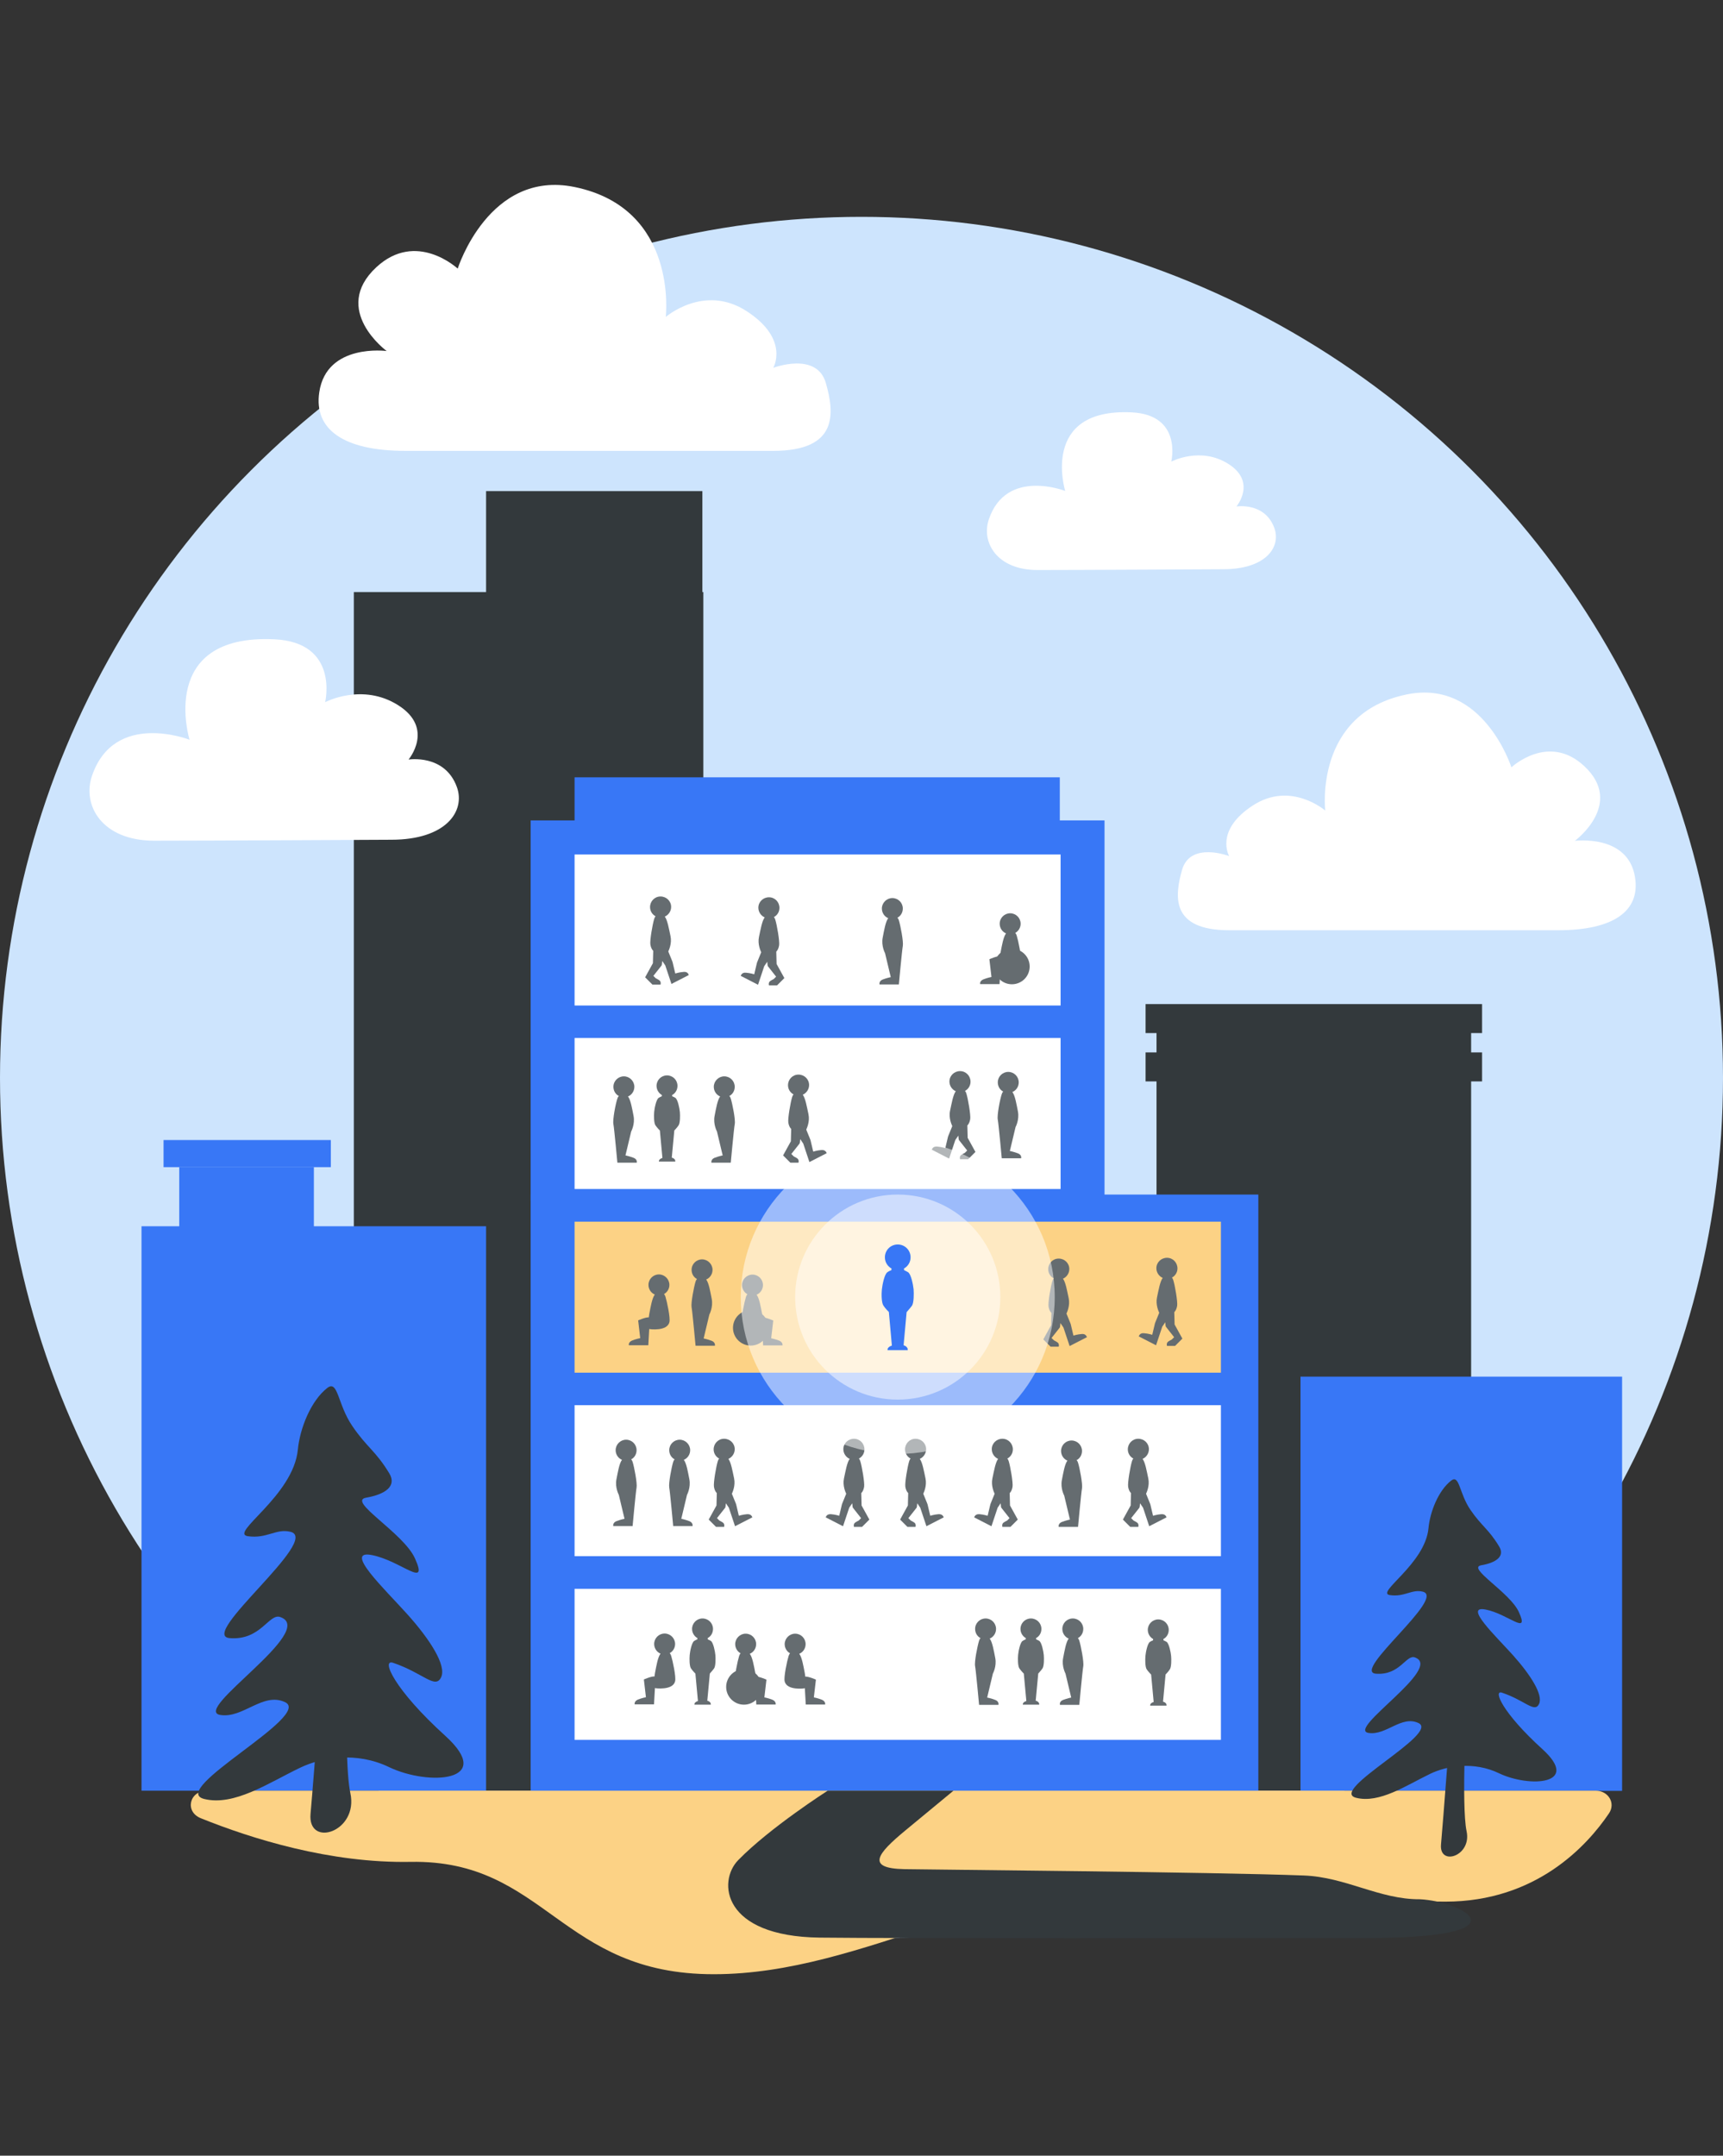 <svg width="403" height="504" viewBox="0 0 403 504" fill="none" xmlns="http://www.w3.org/2000/svg">
<rect x="0" y="0" width="403" height="504" fill="#333333" stroke="none"/>
<ellipse cx="201.5" cy="252" rx="201.5" ry="201.302" fill="#CDE4FD"/>
<g clip-path="url(#clip0)">
<path d="M144.959 346.126H64.105V418.707H144.959V346.126Z" fill="#33393C"/>
<path d="M164.505 138.424H82.761V349.313H164.505V138.424Z" fill="#33393C"/>
<path d="M164.282 114.823H113.693V146.241H164.282V114.823Z" fill="#33393C"/>
<path d="M344.09 238.126H270.505V418.671H344.09V238.126Z" fill="#33393C"/>
<path d="M346.649 246.054H267.946V252.834H346.649V246.054Z" fill="#33393C"/>
<path d="M346.649 234.754H267.946V241.534H346.649V234.754Z" fill="#33393C"/>
<path d="M113.693 286.698H33.099V418.67H113.693V286.698Z" fill="#3877F6"/>
<path d="M379.399 321.857H304.182V418.706H379.399V321.857Z" fill="#3877F6"/>
<path d="M73.414 272.877H41.926V290.476H73.414V272.877Z" fill="#3877F6"/>
<path d="M77.383 266.542H38.254V272.878H77.383V266.542Z" fill="#3877F6"/>
<path d="M258.34 191.812H124.115V280.769H258.34V191.812Z" fill="#3877F6"/>
<path d="M247.881 181.735H134.389V192.998H247.881V181.735Z" fill="#3877F6"/>
<path d="M294.316 279.288H124.115V419.262H294.316V279.288Z" fill="#3877F6"/>
<path d="M46.966 425.1C43.146 423.56 44.285 418.669 48.404 418.669H373.266C376.155 418.669 377.953 421.57 376.334 423.962C371.201 431.548 359.281 444.604 338.044 444.604C317.831 444.604 300.102 438.157 277.997 438.195C233.898 438.269 202.224 461.536 167.027 461.573C131.014 461.647 127.638 434.749 96.039 435.305C77.229 435.651 58.938 429.927 46.966 425.1Z" fill="#FCD285"/>
<path d="M285.563 371.47H134.389V406.778H285.563V371.47Z" fill="white"/>
<path d="M285.563 328.528H134.389V363.837H285.563V328.528Z" fill="white"/>
<path d="M285.563 285.624H134.389V320.932H285.563V285.624Z" fill="#FCD285"/>
<path d="M248.066 242.682H134.389V277.991H248.066V242.682Z" fill="white"/>
<path d="M248.066 199.779H134.389V235.087H248.066V199.779Z" fill="white"/>
<path d="M193.583 418.669C193.583 418.669 180.119 427.265 172.664 434.897C167.806 439.862 168.881 452.718 191.691 453.014C210.458 453.237 287.047 453.089 318.758 453.126C358.258 453.163 342.161 444.53 332.11 444.048C322.689 444.122 314.79 438.861 304.961 438.491C283.635 437.676 217.542 437.12 211.534 437.009C202.447 436.824 205.154 433.415 211.793 427.932C219.174 421.818 223.003 418.669 223.003 418.669H193.583Z" fill="#33393C"/>
<path d="M286.083 133.088C286.083 133.088 252.257 133.273 242.688 133.273C233.12 133.273 229.448 126.752 231.302 121.38C235.382 109.376 249.142 114.785 249.142 114.785C249.142 114.785 243.171 95.408 264.645 96.409C276.625 96.964 273.954 107.931 273.954 107.931C273.954 107.931 280.779 104.3 287.344 108.487C293.983 112.711 289.198 118.416 289.198 118.416C289.198 118.416 295.837 117.342 298.062 123.455C299.657 127.827 296.171 133.088 286.083 133.088Z" fill="white"/>
<path d="M287.492 217.489C287.492 217.489 351.471 217.489 364.452 217.489C377.433 217.489 383.627 212.969 382.44 205.226C380.919 194.926 368.346 196.593 368.346 196.593C368.346 196.593 380.066 187.96 370.534 179.105C362.152 171.288 353.51 179.402 353.51 179.402C353.51 179.402 346.909 158.691 329.032 162.359C307.26 166.805 309.968 189.516 309.968 189.516C309.968 189.516 301.92 182.514 293.018 188.331C284.006 194.185 287.492 200.15 287.492 200.15C287.492 200.15 278.405 196.667 276.477 203.373C274.733 209.523 273.769 217.489 287.492 217.489Z" fill="white"/>
<path d="M180.861 105.412C180.861 105.412 109.316 105.412 94.815 105.412C80.313 105.412 73.377 100.373 74.675 91.704C76.382 80.181 90.438 82.071 90.438 82.071C90.438 82.071 77.346 72.438 87.99 62.508C97.374 53.765 107.054 62.805 107.054 62.805C107.054 62.805 114.361 39.611 134.389 43.724C158.756 48.726 155.715 74.105 155.715 74.105C155.715 74.105 164.727 66.287 174.667 72.771C184.756 79.329 180.861 85.998 180.861 85.998C180.861 85.998 191.061 82.108 193.175 89.592C195.14 96.52 196.179 105.412 180.861 105.412Z" fill="white"/>
<path d="M91.514 196.333C91.514 196.333 48.305 196.555 36.066 196.555C23.826 196.555 19.153 188.256 21.527 181.364C26.756 166.063 44.337 172.954 44.337 172.954C44.337 172.954 36.696 148.205 64.142 149.464C79.423 150.168 76.048 164.173 76.048 164.173C76.048 164.173 84.764 159.542 93.183 164.914C101.676 170.324 95.556 177.585 95.556 177.585C95.556 177.585 104.05 176.215 106.869 184.032C108.871 189.59 104.421 196.333 91.514 196.333Z" fill="white"/>
<path d="M343.025 397.805C343.025 397.805 341.763 422.272 343.025 428.127C344.288 433.982 336.569 436.41 337.045 431.221C337.522 426.033 339.356 401.542 339.356 401.542L343.025 397.805Z" fill="#33393C"/>
<path d="M334.543 414.704C338.475 412.824 344.741 411.776 350.602 414.585C357.75 418.012 369.925 417.251 360.728 408.92C351.531 400.59 349.077 394.997 351.34 395.759C356.749 397.591 358.917 400.542 359.965 398.4C361.014 396.258 357.916 391.498 353.866 386.976C349.816 382.478 342.215 375.29 347.481 376.313C352.746 377.337 357.821 382.573 355.248 376.885C353.151 372.267 342.978 366.555 346.456 365.96C349.935 365.365 352.031 363.866 350.65 361.581C348.172 357.463 346.599 356.892 343.931 353.013C341.262 349.109 341.381 344.659 339.428 346.158C336.449 348.467 334.472 353.441 334.114 357.297C333.328 365.698 321.606 372.434 325.085 372.934C328.539 373.434 330.159 371.506 332.756 372.125C338.403 373.457 316.055 390.832 321.797 391.308C327.443 391.76 328.873 386.786 330.922 387.5C337.784 389.904 314.816 404.351 320.105 405.16C324.203 405.802 327.801 400.971 331.78 402.851C336.902 405.255 310.599 418.655 317.174 420.321C322.654 421.701 328.873 417.441 334.543 414.704Z" fill="#33393C"/>
<path d="M81.945 372.025C81.945 372.025 79.979 410.112 81.945 419.227C83.91 428.341 71.894 432.12 72.635 424.043C73.377 415.966 76.233 377.842 76.233 377.842L81.945 372.025Z" fill="#33393C"/>
<path d="M70.188 413.298C75.269 410.853 83.391 409.482 90.995 413.15C100.267 417.596 116.03 416.595 104.124 405.814C92.218 395.032 89.029 387.771 91.959 388.771C98.969 391.142 101.787 394.995 103.16 392.18C104.532 389.401 100.489 383.213 95.26 377.397C89.993 371.543 80.165 362.243 86.989 363.577C93.813 364.911 100.378 371.691 97.04 364.318C94.332 358.353 81.129 350.943 85.617 350.165C90.104 349.387 92.849 347.46 91.069 344.496C87.842 339.161 85.802 338.42 82.39 333.381C78.941 328.343 79.089 322.563 76.567 324.489C72.71 327.49 70.15 333.937 69.668 338.902C68.63 349.794 53.46 358.501 57.985 359.168C62.473 359.798 64.55 357.316 67.925 358.131C75.232 359.872 46.265 382.398 53.72 382.991C61.027 383.584 62.881 377.137 65.551 378.064C74.416 381.176 44.707 399.886 51.532 400.96C56.836 401.813 61.509 395.551 66.664 397.959C73.303 401.072 39.218 418.448 47.749 420.597C54.796 422.338 62.844 416.818 70.188 413.298Z" fill="#33393C"/>
<path d="M210.236 215.155C210.162 214.895 210.05 214.71 209.902 214.562C210.681 214.154 211.163 213.339 211.163 212.413C211.163 211.042 210.05 209.968 208.715 209.968C207.38 209.968 206.267 211.079 206.267 212.413C206.267 213.413 206.861 214.303 207.751 214.673C207.12 215.488 206.786 217.526 206.453 219.23C206.082 221.157 207.009 222.861 207.009 222.861L208.344 228.456C208.344 228.456 207.417 228.641 206.453 229.011C205.525 229.382 205.711 230.16 205.711 230.16H210.236C210.236 230.16 210.977 222.12 211.163 221.157C211.348 220.157 210.607 216.34 210.236 215.155Z" fill="#656C70"/>
<path d="M230.004 228.975C230.931 228.604 231.896 228.419 231.896 228.419L231.413 224.269C231.413 224.269 233.157 223.491 233.898 223.565C233.935 223.306 233.973 223.047 234.01 222.787C234.343 221.046 234.677 219.045 235.308 218.23C234.418 217.86 233.824 216.97 233.824 215.97C233.824 214.599 234.937 213.525 236.272 213.525C237.644 213.525 238.72 214.636 238.72 215.97C238.72 216.896 238.201 217.711 237.459 218.119C237.607 218.267 237.719 218.489 237.793 218.712C238.164 219.897 238.98 223.713 238.72 224.677C238.201 226.9 234.047 226.307 234.047 226.307C234.047 226.307 234.047 226.27 234.01 226.159C233.898 227.937 233.787 230.086 233.787 230.086H229.262C229.262 230.123 229.04 229.382 230.004 228.975Z" fill="#656C70"/>
<path d="M236.68 230.123C238.974 230.123 240.834 228.265 240.834 225.973C240.834 223.681 238.974 221.823 236.68 221.823C234.386 221.823 232.526 223.681 232.526 225.973C232.526 228.265 234.386 230.123 236.68 230.123Z" fill="#656C70"/>
<path d="M174.482 227.418C175.483 227.492 176.41 227.789 176.41 227.789L177.041 225.121C177.078 225.01 177.115 224.936 177.152 224.825L178.042 222.639C177.931 222.379 177.152 220.786 177.523 219.045C177.894 217.341 178.228 215.303 178.858 214.488C178.005 214.117 177.375 213.228 177.375 212.228C177.375 210.857 178.487 209.782 179.86 209.782C181.232 209.782 182.308 210.894 182.308 212.265C182.308 213.191 181.788 214.006 181.01 214.414C181.158 214.562 181.269 214.784 181.343 215.044C181.714 216.229 182.382 220.045 182.233 221.009C182.122 221.675 181.9 222.157 181.566 222.491C181.566 223.009 181.64 225.38 181.64 225.38L183.457 228.678L181.751 230.382H179.86C179.86 230.382 179.674 229.826 180.045 229.456C180.231 229.271 180.972 228.9 180.972 228.9L181.529 228.344L179.6 225.899C179.563 225.788 179.526 225.714 179.526 225.603L179.452 224.862C179.081 225.418 178.747 225.899 178.747 225.899L177.301 230.234L173.258 228.159C173.295 228.085 173.48 227.307 174.482 227.418Z" fill="#656C70"/>
<path d="M159.869 227.233C158.867 227.307 157.94 227.603 157.94 227.603L157.31 224.936C157.273 224.824 157.235 224.75 157.198 224.639L156.308 222.453C156.42 222.194 157.198 220.601 156.827 218.859C156.457 217.155 156.123 215.117 155.492 214.302C156.345 213.932 156.976 213.043 156.976 212.042C156.976 210.671 155.863 209.597 154.491 209.597C153.119 209.597 152.043 210.708 152.043 212.079C152.043 213.006 152.562 213.821 153.341 214.228C153.193 214.376 153.082 214.599 153.007 214.858C152.636 216.044 151.969 219.86 152.117 220.823C152.228 221.49 152.451 221.972 152.785 222.305C152.785 222.824 152.711 225.195 152.711 225.195L150.893 228.492L152.599 230.197H154.491C154.491 230.197 154.676 229.641 154.305 229.27C154.12 229.085 153.378 228.715 153.378 228.715L152.822 228.159L154.75 225.714C154.788 225.603 154.825 225.528 154.825 225.417L154.899 224.676C155.27 225.232 155.604 225.714 155.604 225.714L157.05 230.049L161.093 227.974C161.056 227.863 160.907 227.122 159.869 227.233Z" fill="#656C70"/>
<path d="M170.921 256.836C170.847 256.577 170.736 256.392 170.588 256.243C171.366 255.836 171.849 255.021 171.849 254.094C171.849 252.724 170.736 251.649 169.401 251.649C168.065 251.649 166.953 252.761 166.953 254.094C166.953 255.095 167.546 255.984 168.436 256.355C167.806 257.17 167.472 259.207 167.138 260.912C166.767 262.838 167.695 264.543 167.695 264.543L169.03 270.137C169.03 270.137 168.103 270.322 167.138 270.693C166.211 271.063 166.396 271.841 166.396 271.841H170.921C170.921 271.841 171.663 263.802 171.849 262.838C172.071 261.838 171.292 258.022 170.921 256.836Z" fill="#656C70"/>
<path d="M144.403 256.836C144.477 256.577 144.588 256.392 144.736 256.243C143.958 255.836 143.475 255.021 143.475 254.094C143.475 252.724 144.588 251.649 145.923 251.649C147.258 251.649 148.371 252.761 148.371 254.094C148.371 255.095 147.778 255.984 146.888 256.355C147.518 257.17 147.852 259.207 148.186 260.912C148.557 262.838 147.629 264.543 147.629 264.543L146.294 270.137C146.294 270.137 147.221 270.322 148.186 270.693C149.15 271.063 148.927 271.841 148.927 271.841H144.403C144.403 271.841 143.661 263.802 143.475 262.838C143.253 261.838 143.995 258.022 144.403 256.836Z" fill="#656C70"/>
<path d="M234.306 255.799C234.381 255.539 234.492 255.354 234.64 255.206C233.861 254.798 233.379 253.983 233.379 253.057C233.379 251.686 234.492 250.612 235.827 250.612C237.199 250.612 238.275 251.723 238.275 253.057C238.275 254.057 237.681 254.946 236.791 255.317C237.422 256.132 237.756 258.17 238.089 259.874C238.46 261.801 237.533 263.505 237.533 263.505L236.198 269.099C236.198 269.099 237.125 269.285 238.089 269.655C239.054 270.026 238.831 270.804 238.831 270.804H234.306C234.306 270.804 233.565 262.764 233.379 261.801C233.157 260.8 233.898 256.984 234.306 255.799Z" fill="#656C70"/>
<path d="M158.719 263.098C159.09 262.542 159.09 260.837 159.016 259.985C158.942 259.133 158.534 257.095 157.977 256.688C157.718 256.54 157.458 256.391 157.235 256.317C157.235 256.132 157.198 256.021 157.198 256.021C157.977 255.613 158.459 254.798 158.459 253.872C158.459 252.501 157.347 251.427 156.011 251.427C154.639 251.427 153.564 252.538 153.564 253.872C153.564 254.798 154.083 255.613 154.825 256.021C154.825 256.021 154.788 256.132 154.788 256.317C154.565 256.391 154.268 256.54 154.046 256.688C153.489 257.058 153.081 259.096 153.007 259.985C152.933 260.837 152.933 262.542 153.304 263.098C153.675 263.653 154.342 264.32 154.342 264.32L154.936 270.73C153.972 271.026 154.12 271.582 154.12 271.582H155.01H157.05H157.94C157.94 271.582 158.088 270.915 157.124 270.656L157.718 264.32C157.681 264.32 158.348 263.69 158.719 263.098Z" fill="#656C70"/>
<path d="M192.136 268.877C191.135 268.951 190.208 269.248 190.208 269.248L189.577 266.58C189.54 266.469 189.503 266.395 189.466 266.284L188.576 264.098C188.687 263.838 189.466 262.245 189.095 260.504C188.724 258.8 188.39 256.762 187.76 255.947C188.613 255.576 189.243 254.687 189.243 253.687C189.243 252.316 188.131 251.241 186.758 251.241C185.386 251.241 184.31 252.353 184.31 253.724C184.31 254.65 184.83 255.465 185.609 255.873C185.46 256.021 185.349 256.243 185.275 256.503C184.904 257.688 184.236 261.504 184.385 262.468C184.496 263.134 184.718 263.616 185.052 263.95C185.052 264.468 184.978 266.839 184.978 266.839L183.161 270.137L184.867 271.841H186.758C186.758 271.841 186.944 271.285 186.573 270.915C186.387 270.73 185.646 270.359 185.646 270.359L185.089 269.803L187.018 267.358C187.055 267.247 187.092 267.173 187.092 267.062L187.166 266.321C187.537 266.877 187.871 267.358 187.871 267.358L189.317 271.693L193.36 269.618C193.323 269.544 193.138 268.803 192.136 268.877Z" fill="#656C70"/>
<path d="M219.174 268.062C220.175 268.136 221.103 268.432 221.103 268.432L221.733 265.765C221.77 265.654 221.807 265.579 221.844 265.468L222.735 263.282C222.623 263.023 221.844 261.43 222.215 259.689C222.586 257.984 222.92 255.946 223.55 255.131C222.697 254.761 222.067 253.872 222.067 252.871C222.067 251.5 223.18 250.426 224.552 250.426C225.924 250.426 227 251.538 227 252.908C227 253.835 226.48 254.65 225.702 255.057C225.85 255.205 225.961 255.428 226.035 255.687C226.406 256.873 227.074 260.689 226.926 261.652C226.814 262.319 226.592 262.801 226.258 263.134C226.258 263.653 226.332 266.024 226.332 266.024L228.149 269.322L226.443 271.026H224.552C224.552 271.026 224.366 270.47 224.737 270.1C224.923 269.914 225.665 269.544 225.665 269.544L226.221 268.988L224.292 266.543C224.255 266.432 224.218 266.358 224.218 266.246L224.144 265.505C223.773 266.061 223.439 266.543 223.439 266.543L221.993 270.878L217.95 268.803C217.987 268.729 218.135 267.988 219.174 268.062Z" fill="#656C70"/>
<path d="M162.688 299.629C162.762 299.37 162.873 299.185 163.021 299.037C162.243 298.629 161.76 297.814 161.76 296.888C161.76 295.517 162.873 294.442 164.208 294.442C165.543 294.442 166.656 295.554 166.656 296.888C166.656 297.888 166.063 298.777 165.173 299.148C165.803 299.963 166.137 302.001 166.471 303.705C166.841 305.631 165.914 307.336 165.914 307.336L164.579 312.93C164.579 312.93 165.506 313.116 166.471 313.486C167.398 313.857 167.212 314.635 167.212 314.635H162.688C162.688 314.635 161.946 306.595 161.76 305.631C161.575 304.631 162.317 300.815 162.688 299.629Z" fill="#656C70"/>
<path d="M182.271 313.449C181.343 313.078 180.379 312.893 180.379 312.893L180.861 308.743C180.861 308.743 179.118 307.965 178.376 308.04C178.339 307.78 178.302 307.521 178.265 307.261C177.931 305.52 177.597 303.519 176.967 302.704C177.857 302.334 178.45 301.445 178.45 300.444C178.45 299.073 177.338 297.999 176.003 297.999C174.667 297.999 173.555 299.111 173.555 300.444C173.555 301.371 174.074 302.186 174.816 302.593C174.667 302.741 174.556 302.964 174.482 303.186C174.111 304.372 173.295 308.188 173.555 309.151C174.074 311.374 178.228 310.781 178.228 310.781C178.228 310.781 178.228 310.744 178.265 310.633C178.376 312.411 178.488 314.56 178.488 314.56H183.012C183.012 314.597 183.198 313.856 182.271 313.449Z" fill="#656C70"/>
<path d="M175.595 314.597C177.889 314.597 179.749 312.739 179.749 310.447C179.749 308.156 177.889 306.298 175.595 306.298C173.3 306.298 171.441 308.156 171.441 310.447C171.441 312.739 173.3 314.597 175.595 314.597Z" fill="#656C70"/>
<path d="M147.852 313.411C148.779 313.04 149.743 312.855 149.743 312.855L149.261 308.706C149.261 308.706 151.005 307.928 151.746 308.002C151.783 307.742 151.82 307.483 151.858 307.224C152.191 305.482 152.525 303.482 153.156 302.667C152.266 302.296 151.672 301.407 151.672 300.406C151.672 299.036 152.785 297.961 154.12 297.961C155.455 297.961 156.568 299.073 156.568 300.406C156.568 301.333 156.049 302.148 155.307 302.555C155.455 302.704 155.566 302.926 155.641 303.148C156.012 304.334 156.827 308.15 156.568 309.113C156.049 311.336 151.895 310.743 151.895 310.743C151.895 310.743 151.895 310.706 151.858 310.595C151.746 312.374 151.635 314.522 151.635 314.522H147.11C147.073 314.559 146.888 313.819 147.852 313.411Z" fill="#656C70"/>
<path d="M252.999 311.893C251.998 311.967 251.071 312.263 251.071 312.263L250.44 309.596C250.403 309.485 250.366 309.411 250.329 309.299L249.439 307.113C249.55 306.854 250.329 305.261 249.958 303.52C249.587 301.815 249.253 299.778 248.623 298.962C249.476 298.592 250.106 297.703 250.106 296.702C250.106 295.332 248.994 294.257 247.621 294.257C246.249 294.257 245.174 295.369 245.174 296.739C245.174 297.666 245.693 298.481 246.472 298.888C246.323 299.037 246.212 299.259 246.138 299.518C245.767 300.704 245.099 304.52 245.248 305.483C245.359 306.15 245.581 306.632 245.915 306.965C245.915 307.484 245.841 309.855 245.841 309.855L244.024 313.153L245.73 314.857H247.621C247.621 314.857 247.807 314.301 247.436 313.931C247.25 313.745 246.509 313.375 246.509 313.375L245.952 312.819L247.881 310.374C247.918 310.263 247.955 310.189 247.955 310.077L248.029 309.336C248.4 309.892 248.734 310.374 248.734 310.374L250.18 314.709L254.223 312.634C254.186 312.56 254.001 311.782 252.999 311.893Z" fill="#656C70"/>
<path d="M267.575 311.707C268.577 311.781 269.504 312.078 269.504 312.078L270.134 309.41C270.171 309.299 270.209 309.225 270.246 309.114L271.136 306.928C271.025 306.669 270.246 305.075 270.617 303.334C270.987 301.63 271.321 299.592 271.952 298.777C271.099 298.406 270.468 297.517 270.468 296.517C270.468 295.146 271.581 294.072 272.953 294.072C274.325 294.072 275.401 295.183 275.401 296.554C275.401 297.48 274.882 298.295 274.103 298.703C274.251 298.851 274.363 299.073 274.437 299.333C274.808 300.518 275.475 304.334 275.327 305.298C275.216 305.965 274.993 306.446 274.659 306.78C274.659 307.298 274.733 309.67 274.733 309.67L276.551 312.967L274.845 314.671H272.953C272.953 314.671 272.768 314.116 273.139 313.745C273.324 313.56 274.066 313.189 274.066 313.189L274.622 312.634L272.694 310.188C272.656 310.077 272.619 310.003 272.619 309.892L272.545 309.151C272.174 309.707 271.84 310.188 271.84 310.188L270.394 314.523L266.351 312.448C266.388 312.374 266.574 311.596 267.575 311.707Z" fill="#656C70"/>
<path d="M147.963 341.791C147.889 341.532 147.778 341.346 147.629 341.198C148.408 340.791 148.89 339.976 148.89 339.049C148.89 337.678 147.778 336.604 146.443 336.604C145.107 336.604 143.995 337.716 143.995 339.049C143.995 340.05 144.588 340.939 145.478 341.309C144.848 342.124 144.514 344.162 144.18 345.867C143.809 347.793 144.736 349.497 144.736 349.497L146.072 355.092C146.072 355.092 145.144 355.277 144.18 355.648C143.253 356.018 143.438 356.796 143.438 356.796H147.963C147.963 356.796 148.705 348.756 148.89 347.793C149.076 346.793 148.334 342.94 147.963 341.791Z" fill="#656C70"/>
<path d="M252.146 341.977C252.072 341.718 251.961 341.533 251.812 341.384C252.591 340.977 253.073 340.162 253.073 339.236C253.073 337.865 251.961 336.79 250.626 336.79C249.253 336.79 248.178 337.902 248.178 339.236C248.178 340.236 248.771 341.125 249.661 341.496C249.031 342.311 248.697 344.348 248.363 346.053C247.992 347.979 248.919 349.684 248.919 349.684L250.255 355.278C250.255 355.278 249.327 355.464 248.363 355.834C247.436 356.205 247.621 356.983 247.621 356.983H252.146C252.146 356.983 252.888 348.943 253.073 347.979C253.259 346.979 252.517 343.126 252.146 341.977Z" fill="#656C70"/>
<path d="M157.458 341.792C157.532 341.532 157.643 341.347 157.792 341.199C157.013 340.791 156.531 339.976 156.531 339.05C156.531 337.679 157.643 336.605 158.979 336.605C160.314 336.605 161.427 337.716 161.427 339.05C161.427 340.05 160.833 340.94 159.943 341.31C160.573 342.125 160.907 344.163 161.241 345.867C161.612 347.794 160.685 349.498 160.685 349.498L159.35 355.093C159.35 355.093 160.277 355.278 161.241 355.648C162.168 356.019 161.983 356.797 161.983 356.797H157.458C157.458 356.797 156.716 348.757 156.531 347.794C156.345 346.793 157.087 342.94 157.458 341.792Z" fill="#656C70"/>
<path d="M174.741 354.018C173.74 354.092 172.813 354.389 172.813 354.389L172.182 351.721C172.145 351.61 172.108 351.536 172.071 351.425L171.181 349.239C171.292 348.98 172.071 347.386 171.7 345.645C171.329 343.941 170.995 341.903 170.365 341.088C171.218 340.717 171.849 339.828 171.849 338.828C171.849 337.457 170.736 336.383 169.364 336.383C167.991 336.383 166.916 337.494 166.916 338.865C166.916 339.791 167.435 340.606 168.214 341.014C168.065 341.162 167.954 341.384 167.88 341.644C167.509 342.829 166.842 346.645 166.99 347.609C167.101 348.276 167.324 348.757 167.657 349.091C167.657 349.609 167.583 351.981 167.583 351.981L165.766 355.278L167.472 356.982H169.364C169.364 356.982 169.549 356.427 169.178 356.056C168.993 355.871 168.251 355.5 168.251 355.5L167.695 354.945L169.623 352.499C169.66 352.388 169.697 352.314 169.697 352.203L169.772 351.462C170.142 352.018 170.476 352.499 170.476 352.499L171.923 356.834L175.965 354.759C175.928 354.685 175.78 353.944 174.741 354.018Z" fill="#656C70"/>
<path d="M219.508 354.018C218.506 354.092 217.579 354.389 217.579 354.389L216.949 351.721C216.912 351.61 216.875 351.536 216.837 351.425L215.947 349.239C216.059 348.98 216.837 347.386 216.467 345.645C216.096 343.941 215.762 341.903 215.131 341.088C215.984 340.717 216.615 339.828 216.615 338.828C216.615 337.457 215.502 336.383 214.13 336.383C212.758 336.383 211.682 337.494 211.682 338.865C211.682 339.791 212.201 340.606 212.98 341.014C212.832 341.162 212.721 341.384 212.646 341.644C212.276 342.829 211.608 346.645 211.756 347.609C211.868 348.276 212.09 348.757 212.424 349.091C212.424 349.609 212.35 351.981 212.35 351.981L210.532 355.278L212.238 356.982H214.13C214.13 356.982 214.315 356.427 213.945 356.056C213.759 355.871 213.017 355.5 213.017 355.5L212.461 354.945L214.39 352.499C214.427 352.388 214.464 352.314 214.464 352.203L214.538 351.462C214.909 352.018 215.243 352.499 215.243 352.499L216.689 356.834L220.732 354.759C220.695 354.685 220.509 353.944 219.508 354.018Z" fill="#656C70"/>
<path d="M271.618 354.018C270.617 354.092 269.689 354.389 269.689 354.389L269.059 351.721C269.022 351.61 268.985 351.536 268.948 351.425L268.057 349.239C268.169 348.98 268.948 347.386 268.577 345.645C268.206 343.941 267.872 341.903 267.241 341.088C268.094 340.717 268.725 339.828 268.725 338.828C268.725 337.457 267.612 336.383 266.24 336.383C264.868 336.383 263.792 337.494 263.792 338.865C263.792 339.791 264.311 340.606 265.09 341.014C264.942 341.162 264.831 341.384 264.756 341.644C264.386 342.829 263.718 346.645 263.866 347.609C263.978 348.276 264.2 348.757 264.534 349.091C264.534 349.609 264.46 351.981 264.46 351.981L262.642 355.278L264.348 356.982H266.24C266.24 356.982 266.425 356.427 266.055 356.056C265.869 355.871 265.127 355.5 265.127 355.5L264.571 354.945L266.5 352.499C266.537 352.388 266.574 352.314 266.574 352.203L266.648 351.462C267.019 352.018 267.353 352.499 267.353 352.499L268.799 356.834L272.842 354.759C272.805 354.685 272.656 353.944 271.618 354.018Z" fill="#656C70"/>
<path d="M229.077 354.018C230.078 354.092 231.005 354.389 231.005 354.389L231.636 351.721C231.673 351.61 231.71 351.536 231.747 351.425L232.637 349.239C232.526 348.98 231.747 347.386 232.118 345.645C232.489 343.941 232.823 341.903 233.453 341.088C232.6 340.717 231.97 339.828 231.97 338.828C231.97 337.457 233.082 336.383 234.455 336.383C235.827 336.383 236.903 337.494 236.903 338.865C236.903 339.791 236.383 340.606 235.605 341.014C235.753 341.162 235.864 341.384 235.938 341.644C236.309 342.829 236.977 346.645 236.828 347.609C236.717 348.276 236.495 348.757 236.161 349.091C236.161 349.609 236.235 351.981 236.235 351.981L238.052 355.278L236.346 356.982H234.455C234.455 356.982 234.269 356.427 234.64 356.056C234.826 355.871 235.567 355.5 235.567 355.5L236.124 354.945L234.195 352.499C234.158 352.388 234.121 352.314 234.121 352.203L234.047 351.462C233.676 352.018 233.342 352.499 233.342 352.499L231.896 356.834L227.853 354.759C227.89 354.685 228.075 353.944 229.077 354.018Z" fill="#656C70"/>
<path d="M194.362 354.018C195.363 354.092 196.29 354.389 196.29 354.389L196.921 351.721C196.958 351.61 196.995 351.536 197.032 351.425L197.922 349.239C197.811 348.98 197.032 347.386 197.403 345.645C197.774 343.941 198.108 341.903 198.738 341.088C197.885 340.717 197.255 339.828 197.255 338.828C197.255 337.457 198.367 336.383 199.739 336.383C201.112 336.383 202.187 337.494 202.187 338.865C202.187 339.791 201.668 340.606 200.889 341.014C201.038 341.162 201.149 341.384 201.223 341.644C201.594 342.829 202.262 346.645 202.113 347.609C202.002 348.276 201.779 348.757 201.446 349.091C201.446 349.609 201.52 351.981 201.52 351.981L203.337 355.278L201.631 356.982H199.739C199.739 356.982 199.554 356.427 199.925 356.056C200.11 355.871 200.852 355.5 200.852 355.5L201.409 354.945L199.48 352.499C199.443 352.388 199.406 352.314 199.406 352.203L199.332 351.462C198.961 352.018 198.627 352.499 198.627 352.499L197.18 356.834L193.138 354.759C193.175 354.685 193.323 353.944 194.362 354.018Z" fill="#656C70"/>
<path d="M252.443 383.584C252.369 383.324 252.258 383.139 252.109 382.991C252.888 382.583 253.37 381.768 253.37 380.842C253.37 379.471 252.258 378.397 250.922 378.397C249.55 378.397 248.474 379.508 248.474 380.842C248.474 381.842 249.068 382.732 249.958 383.102C249.327 383.917 248.994 385.955 248.66 387.659C248.289 389.586 249.216 391.29 249.216 391.29L250.551 396.885C250.551 396.885 249.624 397.07 248.66 397.44C247.696 397.811 247.918 398.589 247.918 398.589H252.443C252.443 398.589 253.185 390.549 253.37 389.586C253.556 388.585 252.814 384.769 252.443 383.584Z" fill="#656C70"/>
<path d="M229.003 383.584C229.077 383.324 229.188 383.139 229.336 382.991C228.558 382.583 228.075 381.768 228.075 380.842C228.075 379.471 229.188 378.397 230.523 378.397C231.896 378.397 232.971 379.508 232.971 380.842C232.971 381.842 232.378 382.732 231.488 383.102C232.118 383.917 232.452 385.955 232.786 387.659C233.157 389.586 232.229 391.29 232.229 391.29L230.894 396.885C230.894 396.885 231.821 397.07 232.786 397.44C233.75 397.811 233.528 398.589 233.528 398.589H229.003C229.003 398.589 228.261 390.549 228.075 389.586C227.853 388.585 228.632 384.769 229.003 383.584Z" fill="#656C70"/>
<path d="M243.838 390.067C244.209 389.512 244.209 387.807 244.135 386.955C244.061 386.103 243.653 384.065 243.097 383.658C242.837 383.51 242.577 383.361 242.355 383.287C242.355 383.102 242.318 382.991 242.318 382.991C243.097 382.583 243.579 381.768 243.579 380.842C243.579 379.471 242.466 378.397 241.131 378.397C239.759 378.397 238.683 379.508 238.683 380.842C238.683 381.768 239.202 382.583 239.944 382.991C239.944 382.991 239.907 383.102 239.907 383.287C239.684 383.361 239.388 383.51 239.165 383.658C238.609 384.028 238.201 386.066 238.127 386.955C238.052 387.807 238.052 389.512 238.423 390.067C238.794 390.623 239.462 391.29 239.462 391.29L240.055 397.7C239.091 397.996 239.239 398.552 239.239 398.552H240.129H242.169H243.059C243.059 398.552 243.208 397.885 242.243 397.626L242.837 391.29C242.8 391.29 243.467 390.623 243.838 390.067Z" fill="#656C70"/>
<path d="M273.621 390.289C273.992 389.734 273.992 388.029 273.917 387.177C273.843 386.325 273.435 384.287 272.879 383.88C272.619 383.732 272.36 383.583 272.137 383.509C272.137 383.324 272.1 383.213 272.1 383.213C272.879 382.805 273.361 381.99 273.361 381.064C273.361 379.693 272.248 378.619 270.913 378.619C269.541 378.619 268.465 379.73 268.465 381.064C268.465 381.99 268.985 382.805 269.726 383.213C269.726 383.213 269.689 383.324 269.689 383.509C269.467 383.583 269.17 383.732 268.948 383.88C268.391 384.25 267.983 386.288 267.909 387.177C267.835 388.029 267.835 389.734 268.206 390.289C268.577 390.845 269.244 391.512 269.244 391.512L269.838 397.922C268.873 398.218 269.022 398.774 269.022 398.774H269.912H271.952H272.842C272.842 398.774 272.99 398.107 272.026 397.848L272.619 391.512C272.582 391.512 273.25 390.882 273.621 390.289Z" fill="#656C70"/>
<path d="M180.676 397.403C179.749 397.033 178.784 396.848 178.784 396.848L179.266 392.698C179.266 392.698 177.523 391.92 176.781 391.994C176.744 391.735 176.707 391.475 176.67 391.216C176.336 389.475 176.003 387.474 175.372 386.659C176.262 386.288 176.856 385.399 176.856 384.399C176.856 383.028 175.743 381.953 174.408 381.953C173.072 381.953 171.96 383.065 171.96 384.399C171.96 385.325 172.479 386.14 173.221 386.548C173.072 386.696 172.961 386.918 172.887 387.14C172.516 388.326 171.7 392.142 171.96 393.105C172.479 395.328 176.633 394.736 176.633 394.736C176.633 394.736 176.633 394.699 176.67 394.587C176.781 396.366 176.893 398.515 176.893 398.515H181.418C181.418 398.552 181.603 397.811 180.676 397.403Z" fill="#656C70"/>
<path d="M174 398.551C176.294 398.551 178.154 396.694 178.154 394.402C178.154 392.11 176.294 390.252 174 390.252C171.706 390.252 169.846 392.11 169.846 394.402C169.846 396.694 171.706 398.551 174 398.551Z" fill="#656C70"/>
<path d="M192.248 397.403C191.32 397.033 190.356 396.848 190.356 396.848L190.838 392.698C190.838 392.698 189.095 391.92 188.353 391.994C188.316 391.735 188.279 391.475 188.242 391.216C187.908 389.475 187.574 387.474 186.944 386.659C187.834 386.288 188.427 385.399 188.427 384.399C188.427 383.028 187.315 381.953 185.98 381.953C184.644 381.953 183.532 383.065 183.532 384.399C183.532 385.325 184.051 386.14 184.793 386.548C184.644 386.696 184.533 386.918 184.459 387.14C184.088 388.326 183.272 392.142 183.532 393.105C184.051 395.328 188.205 394.736 188.205 394.736C188.205 394.736 188.205 394.699 188.242 394.587C188.353 396.366 188.464 398.515 188.464 398.515H192.989C192.989 398.552 193.175 397.811 192.248 397.403Z" fill="#656C70"/>
<path d="M149.187 397.366C150.114 396.996 151.079 396.81 151.079 396.81L150.597 392.661C150.597 392.661 152.34 391.883 153.082 391.957C153.119 391.698 153.156 391.438 153.193 391.179C153.527 389.438 153.86 387.437 154.491 386.622C153.601 386.251 153.007 385.362 153.007 384.362C153.007 382.991 154.12 381.917 155.455 381.917C156.79 381.917 157.903 383.028 157.903 384.362C157.903 385.288 157.384 386.103 156.642 386.511C156.79 386.659 156.902 386.881 156.976 387.103C157.347 388.289 158.163 392.105 157.903 393.068C157.384 395.291 153.23 394.699 153.23 394.699C153.23 394.699 153.23 394.662 153.193 394.55C153.082 396.329 152.97 398.478 152.97 398.478H148.445C148.445 398.515 148.26 397.774 149.187 397.366Z" fill="#656C70"/>
<path d="M167.027 390.067C167.398 389.512 167.398 387.807 167.324 386.955C167.25 386.103 166.842 384.065 166.285 383.658C166.026 383.51 165.766 383.361 165.543 383.287C165.543 383.102 165.506 382.991 165.506 382.991C166.285 382.583 166.767 381.768 166.767 380.842C166.767 379.471 165.655 378.397 164.319 378.397C162.947 378.397 161.872 379.508 161.872 380.842C161.872 381.768 162.391 382.583 163.133 382.991C163.133 382.991 163.096 383.102 163.096 383.287C162.873 383.361 162.576 383.51 162.354 383.658C161.797 384.028 161.389 386.066 161.315 386.955C161.241 387.807 161.241 389.512 161.612 390.067C161.983 390.623 162.65 391.29 162.65 391.29L163.244 397.7C162.28 397.996 162.428 398.552 162.428 398.552H163.318H165.358H166.248C166.248 398.552 166.396 397.885 165.432 397.626L166.026 391.29C165.988 391.29 166.619 390.623 167.027 390.067Z" fill="#656C70"/>
<path opacity="0.5" d="M209.976 339.938C230.255 339.938 246.694 323.516 246.694 303.258C246.694 283.001 230.255 266.579 209.976 266.579C189.697 266.579 173.258 283.001 173.258 303.258C173.258 323.516 189.697 339.938 209.976 339.938Z" fill="white"/>
<path opacity="0.5" d="M209.976 327.23C223.229 327.23 233.973 316.498 233.973 303.259C233.973 290.02 223.229 279.287 209.976 279.287C196.723 279.287 185.979 290.02 185.979 303.259C185.979 316.498 196.723 327.23 209.976 327.23Z" fill="white"/>
<path d="M213.314 305.259C213.759 304.555 213.759 302.48 213.685 301.443C213.574 300.368 213.092 297.886 212.387 297.441C212.09 297.256 211.756 297.108 211.46 296.96C211.46 296.737 211.423 296.626 211.423 296.589C212.35 296.07 212.98 295.107 212.98 293.959C212.98 292.291 211.645 290.958 209.976 290.958C208.307 290.958 206.972 292.291 206.972 293.959C206.972 295.107 207.602 296.07 208.53 296.589C208.53 296.589 208.492 296.737 208.492 296.96C208.196 297.071 207.862 297.219 207.565 297.441C206.861 297.886 206.378 300.405 206.267 301.443C206.156 302.517 206.156 304.592 206.638 305.259C207.083 305.963 207.899 306.741 207.899 306.741L208.604 314.595C207.417 314.966 207.602 315.67 207.602 315.67H208.715H211.237H212.313C212.313 315.67 212.461 314.855 211.348 314.521L212.053 306.778C212.053 306.741 212.832 305.926 213.314 305.259Z" fill="#3877F6"/>
</g>
<defs>
<clipPath id="clip0">
<rect width="361.729" height="418.368" fill="white" transform="translate(20.896 43.243)"/>
</clipPath>
</defs>
</svg>
